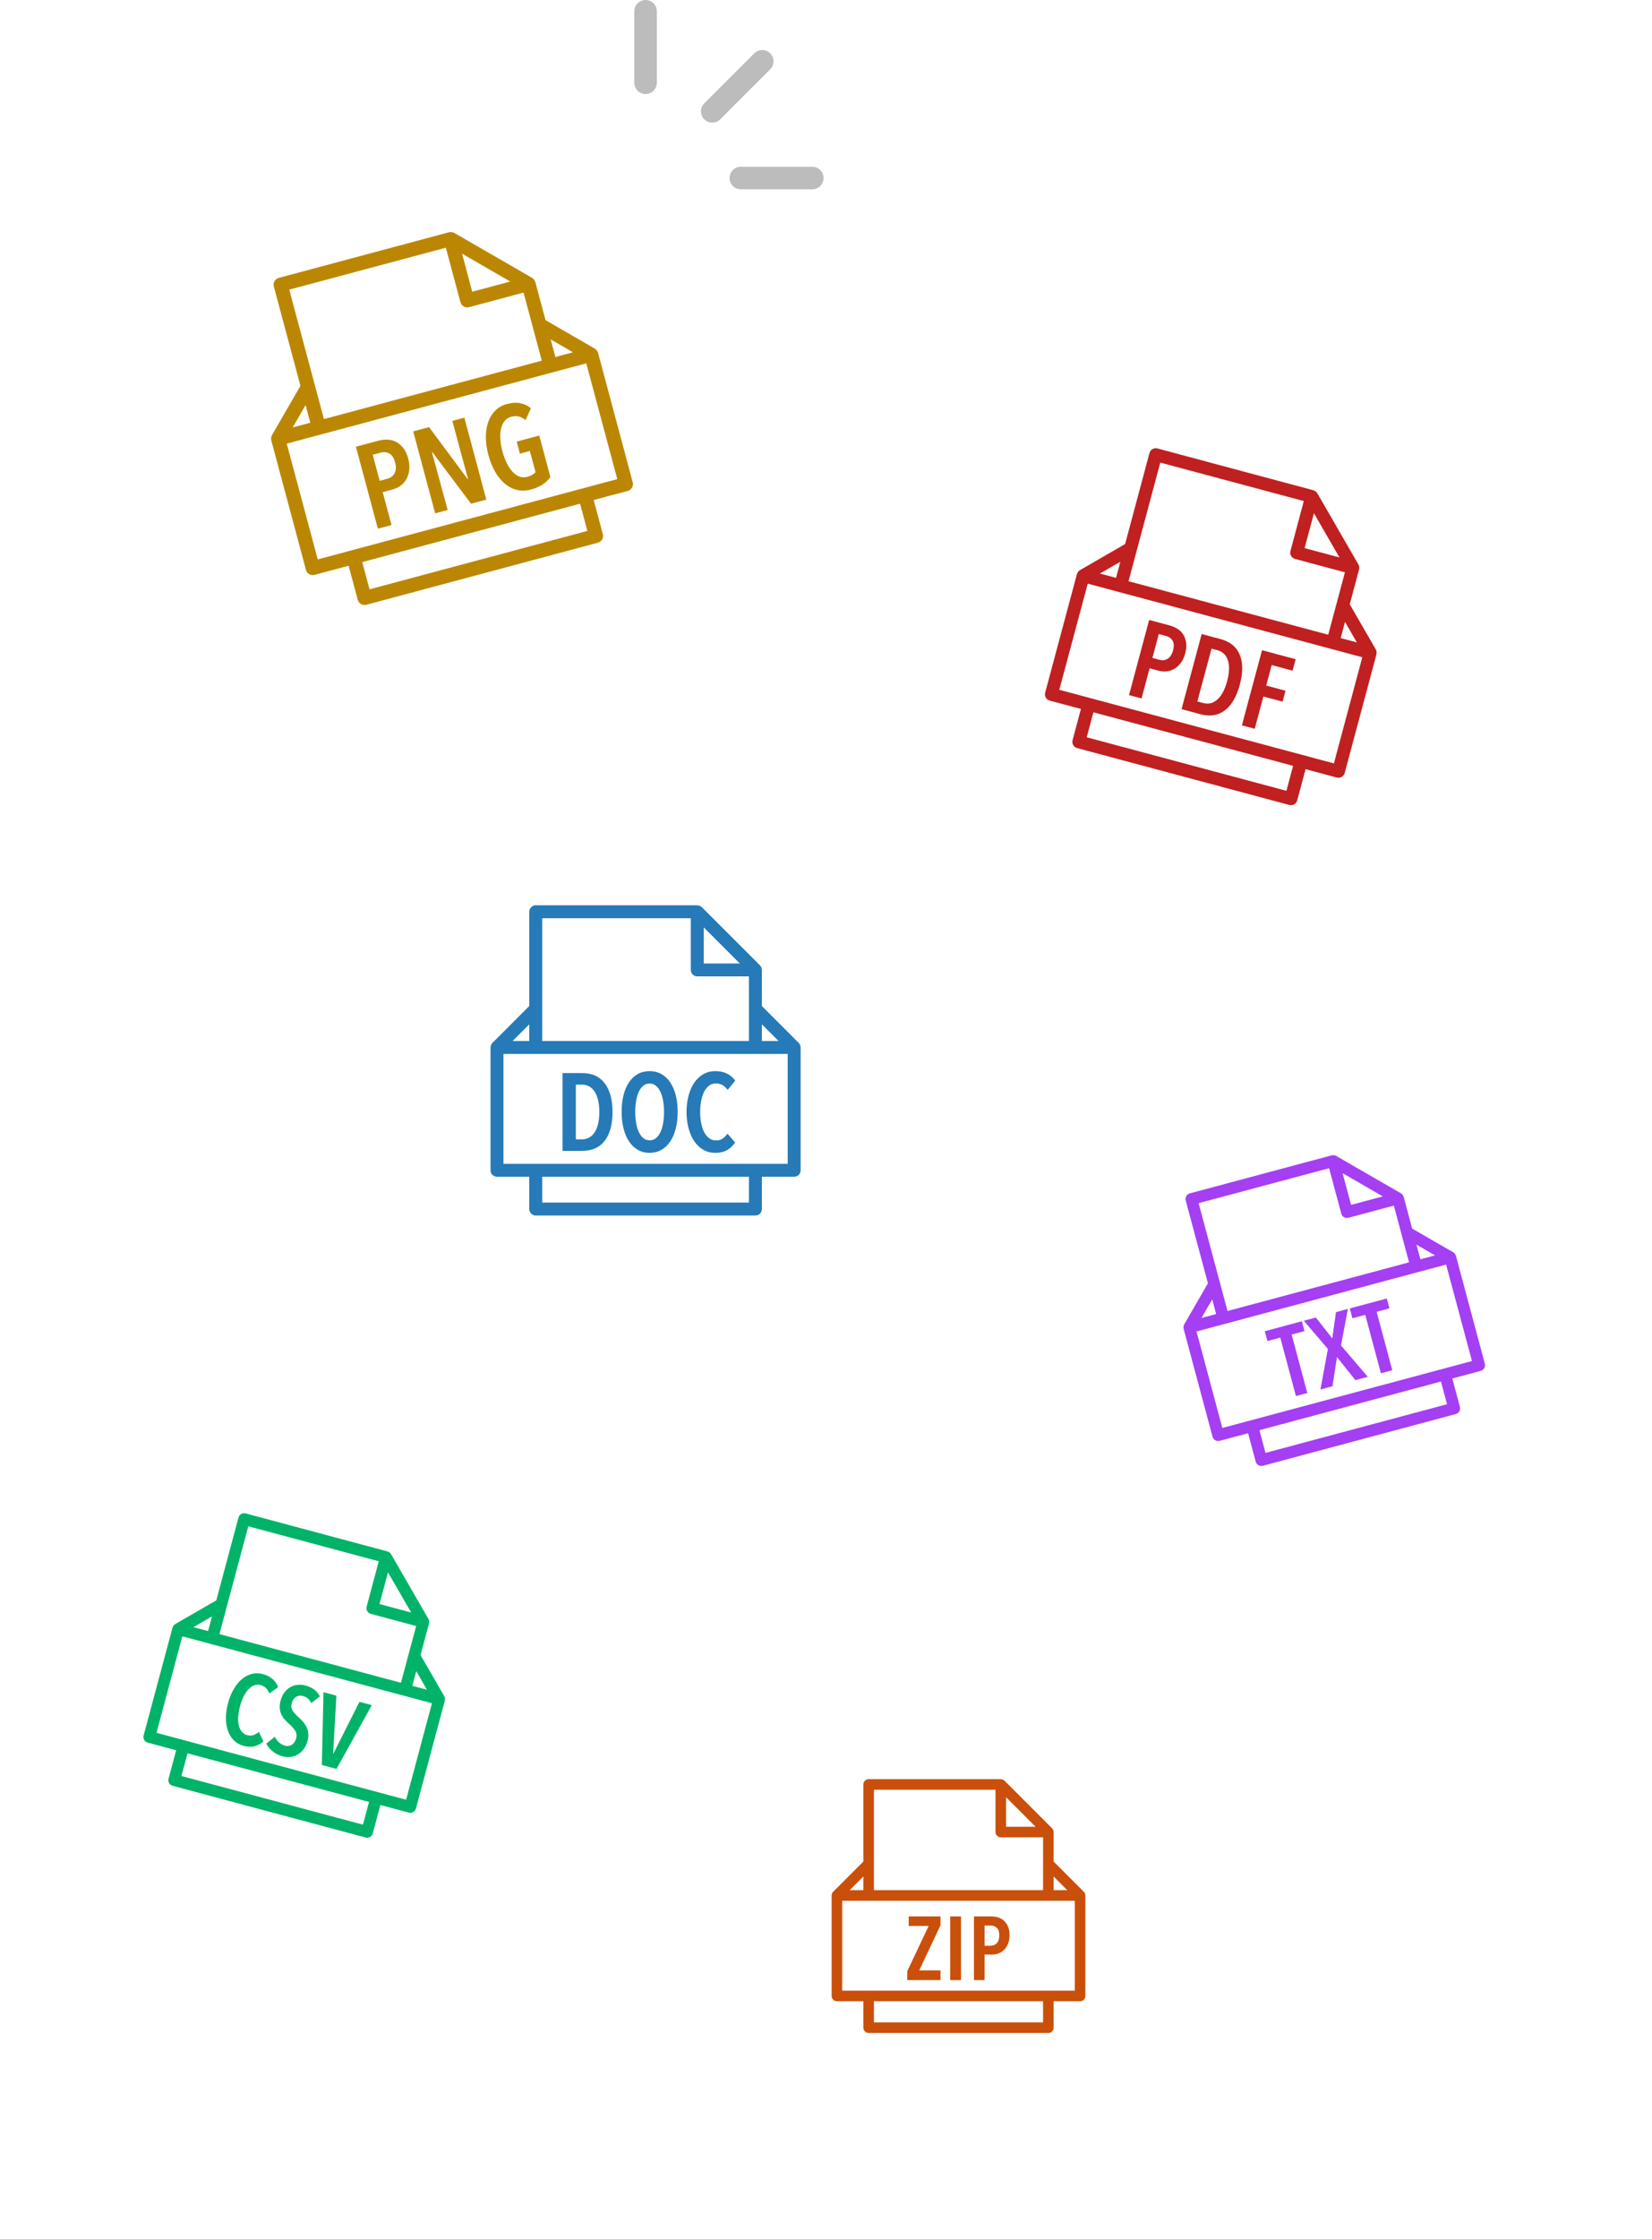 <svg width="586" height="794" viewBox="0 0 586 794" fill="none" xmlns="http://www.w3.org/2000/svg">
<g clip-path="url(#clip0_1401_2)">
<path d="M283.973 371.279C283.959 371.071 283.92 370.869 283.849 370.67C283.824 370.596 283.805 370.525 283.773 370.454C283.663 370.218 283.526 369.998 283.335 369.806C283.333 369.801 283.331 369.799 283.326 369.794L270.25 356.718V343.917C270.25 343.869 270.225 343.825 270.223 343.777C270.209 343.573 270.17 343.376 270.103 343.183C270.078 343.11 270.06 343.041 270.028 342.97C269.915 342.727 269.776 342.496 269.579 342.299L248.954 321.674C248.759 321.479 248.527 321.339 248.287 321.227C248.213 321.193 248.138 321.172 248.06 321.147C247.874 321.085 247.684 321.046 247.489 321.032C247.434 321.028 247.386 321 247.333 321H190.042C188.774 321 187.75 322.027 187.75 323.292V356.718L174.674 369.794C174.669 369.799 174.669 369.801 174.665 369.806C174.474 369.996 174.337 370.218 174.227 370.454C174.195 370.523 174.176 370.596 174.151 370.67C174.083 370.867 174.041 371.068 174.028 371.279C174.025 371.327 174 371.369 174 371.417V414.958C174 416.223 175.024 417.25 176.292 417.25H187.75V428.708C187.75 429.973 188.774 431 190.042 431H267.958C269.226 431 270.25 429.973 270.25 428.708V417.25H281.708C282.976 417.25 284 416.223 284 414.958V371.417C284 371.369 283.975 371.327 283.973 371.279ZM276.176 369.125H270.25V363.199L276.176 369.125ZM262.426 341.625H249.625V328.824L262.426 341.625ZM192.333 325.583H245.042V343.917C245.042 345.182 246.066 346.208 247.333 346.208H265.667V357.667V369.125H192.333V357.667V325.583ZM187.75 363.199V369.125H181.824L187.75 363.199ZM265.667 426.417H192.333V417.25H265.667V426.417ZM279.417 412.667H178.583V373.708H190.042H267.958H279.417V412.667Z" fill="#257AB7"/>
<path d="M206.482 380.501H199.548V408.083H206.443C210.002 408.083 212.697 406.883 214.528 404.479C216.36 402.077 217.274 398.695 217.274 394.331C217.274 389.968 216.36 386.572 214.528 384.142C212.695 381.716 210.014 380.501 206.482 380.501ZM212.15 398.557C211.852 399.767 211.428 400.773 210.882 401.577C210.337 402.382 209.688 402.987 208.935 403.388C208.181 403.791 207.362 403.993 206.48 403.993H204.26V384.592H206.48C207.362 384.592 208.181 384.793 208.935 385.194C209.688 385.598 210.337 386.203 210.882 387.007C211.428 387.811 211.85 388.824 212.15 390.046C212.448 391.267 212.597 392.695 212.597 394.331C212.599 395.942 212.45 397.349 212.15 398.557Z" fill="#257AB7"/>
<path d="M249.765 387.124C250.232 386.214 250.816 385.495 251.518 384.961C252.219 384.429 253.037 384.163 253.972 384.163C255.661 384.163 257.036 384.929 258.102 386.462L260.79 383.189C260.036 382.098 259.062 381.262 257.868 380.675C256.674 380.091 255.283 379.8 253.699 379.8C252.166 379.8 250.771 380.157 249.513 380.87C248.252 381.585 247.182 382.584 246.297 383.87C245.415 385.158 244.732 386.689 244.253 388.467C243.772 390.248 243.531 392.189 243.531 394.292C243.531 396.396 243.772 398.33 244.253 400.097C244.734 401.864 245.408 403.388 246.279 404.674C247.15 405.961 248.213 406.968 249.474 407.694C250.734 408.42 252.143 408.785 253.702 408.785C255.416 408.785 256.837 408.448 257.966 407.772C259.096 407.096 260.024 406.214 260.751 405.123L258.063 401.967C257.62 402.643 257.07 403.214 256.408 403.681C255.746 404.149 254.96 404.383 254.052 404.383C253.092 404.383 252.253 404.117 251.538 403.583C250.823 403.051 250.234 402.331 249.767 401.422C249.299 400.512 248.949 399.442 248.715 398.206C248.481 396.974 248.364 395.67 248.364 394.292C248.364 392.89 248.481 391.572 248.715 390.337C248.946 389.104 249.297 388.034 249.765 387.124Z" fill="#257AB7"/>
<path d="M237.727 383.774C236.87 382.502 235.825 381.521 234.592 380.831C233.359 380.144 231.975 379.8 230.444 379.8C228.885 379.8 227.49 380.144 226.257 380.831C225.024 381.521 223.979 382.502 223.122 383.774C222.265 385.045 221.616 386.565 221.174 388.332C220.732 390.099 220.512 392.072 220.512 394.253C220.512 396.435 220.739 398.415 221.195 400.193C221.648 401.974 222.306 403.5 223.161 404.772C224.018 406.044 225.056 407.032 226.278 407.733C227.499 408.434 228.888 408.785 230.446 408.785C231.979 408.785 233.361 408.434 234.594 407.733C235.827 407.032 236.872 406.044 237.729 404.772C238.586 403.5 239.242 401.974 239.695 400.193C240.149 398.415 240.378 396.435 240.378 394.253C240.378 392.072 240.151 390.099 239.695 388.332C239.239 386.565 238.584 385.045 237.727 383.774ZM235.233 398.206C235.025 399.442 234.709 400.512 234.28 401.422C233.852 402.331 233.32 403.044 232.683 403.564C232.046 404.085 231.299 404.344 230.442 404.344C229.584 404.344 228.837 404.085 228.2 403.564C227.563 403.044 227.032 402.331 226.603 401.422C226.174 400.512 225.856 399.442 225.647 398.206C225.439 396.974 225.336 395.656 225.336 394.253C225.336 392.851 225.439 391.533 225.647 390.298C225.856 389.065 226.172 388.002 226.603 387.103C227.032 386.207 227.563 385.501 228.2 384.981C228.837 384.461 229.584 384.202 230.442 384.202C231.273 384.202 232.007 384.461 232.642 384.981C233.279 385.501 233.81 386.207 234.239 387.103C234.667 388.002 234.993 389.065 235.213 390.298C235.433 391.533 235.545 392.851 235.545 394.253C235.545 395.656 235.442 396.974 235.233 398.206Z" fill="#257AB7"/>
</g>
<g clip-path="url(#clip1_1401_2)">
<path d="M212.075 124.984C212.001 124.769 211.904 124.569 211.776 124.381C211.729 124.311 211.689 124.241 211.635 124.176C211.452 123.955 211.241 123.758 210.985 123.612C210.982 123.61 210.982 123.61 210.982 123.61L193.507 113.519L189.893 100.03C189.878 99.977 189.84 99.938 189.821 99.886C189.749 99.678 189.653 99.484 189.531 99.299C189.484 99.229 189.444 99.159 189.388 99.094C189.201 98.87 188.989 98.665 188.725 98.513L161.169 82.603C160.905 82.451 160.621 82.367 160.332 82.32C160.25 82.306 160.173 82.306 160.091 82.302C159.867 82.284 159.646 82.3 159.423 82.346C159.375 82.352 159.325 82.339 159.274 82.353L98.904 98.529C97.571 98.886 96.779 100.258 97.136 101.591L106.574 136.813L96.485 154.287C96.485 154.287 96.483 154.29 96.482 154.293C96.333 154.55 96.252 154.826 96.202 155.106C96.189 155.19 96.189 155.27 96.183 155.354C96.167 155.581 96.18 155.803 96.226 156.026C96.236 156.08 96.221 156.131 96.235 156.184L108.529 202.066C108.886 203.398 110.258 204.19 111.591 203.833L123.665 200.598L126.9 212.672C127.257 214.005 128.629 214.797 129.962 214.44L212.066 192.44C213.399 192.083 214.191 190.711 213.833 189.378L210.598 177.304L222.672 174.069C224.005 173.712 224.797 172.34 224.44 171.007L212.146 125.126C212.132 125.073 212.094 125.036 212.075 124.984ZM203.255 124.92L197.01 126.593L195.337 120.349L203.255 124.92ZM181.001 99.825L167.512 103.439L163.898 89.95L181.001 99.825ZM102.613 102.711L158.153 87.829L163.33 107.148C163.687 108.481 165.059 109.273 166.392 108.916L185.71 103.739L188.945 115.813L192.181 127.887L114.907 148.593L111.671 136.519L102.613 102.711ZM108.404 143.642L110.077 149.887L103.832 151.56L108.404 143.642ZM208.357 188.258L131.083 208.963L128.495 199.304L205.769 178.598L208.357 188.258ZM218.963 169.886L112.712 198.357L101.712 157.305L113.786 154.07L195.889 132.07L207.964 128.835L218.963 169.886Z" fill="#BB8702"/>
<path d="M184.418 160.854L187.949 159.908L189.962 167.421C189.699 167.755 189.323 168.068 188.829 168.361C188.336 168.656 187.762 168.89 187.105 169.066C186.065 169.345 185.096 169.312 184.198 168.965C183.297 168.619 182.474 168.027 181.718 167.187C180.965 166.348 180.292 165.312 179.696 164.076C179.102 162.843 178.607 161.488 178.211 160.01C177.83 158.587 177.59 157.2 177.491 155.847C177.393 154.494 177.46 153.267 177.692 152.162C177.924 151.059 178.34 150.119 178.94 149.343C179.539 148.566 180.344 148.042 181.358 147.771C183.22 147.272 184.91 147.67 186.429 148.964L188.338 144.756C187.243 143.846 185.984 143.254 184.56 142.973C183.137 142.695 181.563 142.788 179.839 143.25C178.196 143.69 176.82 144.463 175.707 145.566C174.595 146.671 173.755 148.025 173.188 149.629C172.622 151.235 172.34 153.032 172.346 155.025C172.352 157.019 172.652 159.123 173.246 161.34C173.855 163.612 174.662 165.609 175.668 167.335C176.674 169.061 177.827 170.468 179.13 171.555C180.434 172.642 181.867 173.366 183.431 173.724C184.995 174.084 186.637 174.032 188.361 173.57C190.059 173.115 191.456 172.505 192.558 171.741C193.658 170.978 194.552 170.122 195.236 169.176L191.287 154.438L183.282 156.583C183.274 156.585 184.418 160.854 184.418 160.854Z" fill="#BB8702"/>
<path d="M140.31 156.591C139.351 156.131 138.343 155.894 137.282 155.885C136.223 155.877 135.228 155.996 134.298 156.245L126.252 158.401L134.04 187.466L138.884 186.168L135.76 174.509L139.208 173.585C140.22 173.314 141.158 172.871 142.021 172.259C142.885 171.647 143.585 170.872 144.126 169.935C144.667 168.998 145.014 167.917 145.17 166.684C145.325 165.455 145.206 164.102 144.81 162.624C144.37 160.982 143.749 159.681 142.949 158.723C142.149 157.765 141.27 157.053 140.31 156.591ZM139.984 167.766C139.462 168.773 138.625 169.429 137.476 169.737L134.684 170.485L132.209 161.248L135.001 160.501C136.15 160.193 137.19 160.294 138.12 160.809C139.049 161.323 139.723 162.359 140.141 163.919C140.559 165.479 140.507 166.761 139.984 167.766Z" fill="#BB8702"/>
<path d="M166.024 169.875L165.901 169.908L152.198 151.448L146.574 152.955L154.362 182.02L158.796 180.832L153.214 160.328L153.337 160.295L167.088 178.61L172.507 177.158L164.719 148.093L160.45 149.237L166.024 169.875Z" fill="#BB8702"/>
</g>
<path d="M229 4V29.339" stroke="#BCBCBC" stroke-width="8" stroke-miterlimit="10" stroke-linecap="round" stroke-linejoin="round"/>
<path d="M288.124 63.125H262.785" stroke="#BCBCBC" stroke-width="8" stroke-miterlimit="10" stroke-linecap="round" stroke-linejoin="round"/>
<path d="M270.387 21.738L252.649 39.475" stroke="#BCBCBC" stroke-width="8" stroke-miterlimit="10" stroke-linecap="round" stroke-linejoin="round"/>
<g clip-path="url(#clip2_1401_2)">
<path d="M488.27 231.883C488.31 231.678 488.324 231.475 488.309 231.267C488.304 231.19 488.304 231.116 488.292 231.039C488.247 230.781 488.17 230.528 488.033 230.294C488.032 230.291 488.032 230.291 488.032 230.291L478.784 214.271L482.098 201.906C482.111 201.857 482.098 201.809 482.106 201.759C482.145 201.561 482.158 201.362 482.146 201.16C482.14 201.082 482.141 201.009 482.126 200.931C482.081 200.668 482.006 200.408 481.866 200.167L467.282 174.906C467.143 174.665 466.956 174.468 466.748 174.296C466.69 174.249 466.628 174.212 466.568 174.172C466.395 174.054 466.211 173.964 466.015 173.898C465.971 173.884 465.937 173.851 465.893 173.839L410.554 159.011C409.332 158.683 408.074 159.409 407.747 160.631L399.096 192.919L383.078 202.166C383.078 202.166 383.075 202.168 383.072 202.17C382.836 202.306 382.645 202.487 382.478 202.687C382.429 202.747 382.393 202.811 382.349 202.875C382.232 203.048 382.14 203.23 382.075 203.428C382.058 203.476 382.023 203.509 382.01 203.558L370.74 245.616C370.413 246.838 371.139 248.095 372.361 248.422L383.429 251.388L380.463 262.456C380.136 263.678 380.862 264.935 382.084 265.263L457.345 285.429C458.567 285.756 459.825 285.03 460.152 283.808L463.118 272.741L474.186 275.706C475.407 276.034 476.665 275.308 476.992 274.086L488.262 232.028C488.275 231.979 488.261 231.933 488.27 231.883ZM481.298 227.789L475.573 226.255L477.107 220.531L481.298 227.789ZM475.134 197.668L462.769 194.354L466.082 181.989L475.134 197.668ZM411.581 164.031L462.493 177.673L457.748 195.382C457.421 196.604 458.147 197.861 459.369 198.188L477.077 202.933L474.112 214.001L471.146 225.069L400.312 206.089L403.277 195.021L411.581 164.031ZM397.418 199.179L395.884 204.903L390.16 203.369L397.418 199.179ZM456.318 280.409L385.483 261.429L387.856 252.574L458.69 271.554L456.318 280.409ZM473.158 270.686L375.761 244.588L385.844 206.957L396.912 209.923L472.173 230.089L483.241 233.055L473.158 270.686Z" fill="#C02020"/>
<path d="M419.617 224.833C419.066 224.028 418.374 223.378 417.536 222.885C416.7 222.393 415.855 222.031 415.003 221.803L407.627 219.827L400.488 246.469L404.929 247.659L407.792 236.972L410.953 237.819C411.881 238.067 412.828 238.146 413.794 238.056C414.76 237.966 415.671 237.672 416.53 237.176C417.389 236.68 418.16 235.98 418.849 235.073C419.535 234.168 420.061 233.04 420.424 231.685C420.827 230.18 420.931 228.862 420.735 227.735C420.538 226.608 420.167 225.64 419.617 224.833ZM414.235 233.557C413.36 234.115 412.395 234.253 411.341 233.97L408.782 233.285L411.051 224.818L413.61 225.503C414.664 225.786 415.442 226.343 415.944 227.178C416.447 228.012 416.507 229.143 416.124 230.573C415.74 232.003 415.111 232.997 414.235 233.557Z" fill="#C02020"/>
<path d="M440.527 257.197L445.08 258.417L448.146 246.978L454.957 248.803L455.996 244.927L449.149 243.092L451.095 235.829L458.506 237.815L459.595 233.751L447.666 230.555L440.527 257.197Z" fill="#C02020"/>
<path d="M432.953 226.612L426.255 224.817L419.116 251.46L425.777 253.245C429.214 254.166 432.128 253.703 434.519 251.858C436.909 250.009 438.668 246.979 439.797 242.764C440.927 238.55 440.923 235.032 439.783 232.212C438.642 229.394 436.367 227.527 432.953 226.612ZM433.756 245.52C433.155 246.612 432.485 247.474 431.753 248.11C431.018 248.746 430.235 249.163 429.403 249.355C428.57 249.549 427.727 249.533 426.875 249.304L424.73 248.729L429.752 229.989L431.897 230.564C432.749 230.792 433.487 231.199 434.111 231.784C434.735 232.366 435.205 233.118 435.524 234.037C435.842 234.955 435.988 236.042 435.959 237.299C435.931 238.556 435.707 239.974 435.284 241.555C434.867 243.111 434.357 244.431 433.756 245.52Z" fill="#C02020"/>
</g>
<path d="M516.399 445.192C516.337 445.013 516.256 444.845 516.147 444.686C516.107 444.628 516.074 444.57 516.029 444.515C515.877 444.333 515.705 444.173 515.492 444.048C515.489 444.045 515.487 444.043 515.482 444.04L500.923 435.635L497.911 424.394C497.899 424.352 497.867 424.319 497.854 424.277C497.793 424.102 497.713 423.938 497.609 423.784C497.57 423.726 497.538 423.67 497.493 423.615C497.337 423.428 497.16 423.258 496.94 423.131L473.976 409.873C473.759 409.748 473.523 409.679 473.286 409.637C473.211 409.625 473.14 409.625 473.065 409.621C472.888 409.61 472.714 409.62 472.539 409.654C472.49 409.663 472.441 409.65 472.395 409.662L422.086 423.143C420.974 423.441 420.316 424.583 420.613 425.694L428.478 455.046L420.072 469.605C420.069 469.61 420.07 469.612 420.067 469.618C419.945 469.829 419.876 470.057 419.835 470.29C419.823 470.358 419.824 470.427 419.82 470.497C419.806 470.686 419.817 470.873 419.854 471.061C419.864 471.104 419.851 471.146 419.863 471.189L430.107 509.423C430.405 510.534 431.546 511.194 432.659 510.896L442.721 508.2L445.417 518.262C445.714 519.373 446.855 520.033 447.968 519.735L516.388 501.402C517.501 501.104 518.159 499.961 517.861 498.851L515.165 488.789L525.227 486.093C526.34 485.795 526.998 484.652 526.7 483.541L516.455 445.307C516.444 445.264 516.412 445.234 516.399 445.192ZM509.046 445.135L503.842 446.53L502.447 441.326L509.046 445.135ZM490.501 424.222L479.26 427.234L476.248 415.993L490.501 424.222ZM425.177 426.628L471.461 414.226L475.775 430.325C476.072 431.436 477.213 432.096 478.326 431.798L494.425 427.485L497.121 437.546L499.817 447.608L435.422 464.863L432.726 454.801L425.177 426.628ZM430.003 460.737L431.397 465.941L426.193 467.335L430.003 460.737ZM513.297 497.917L448.902 515.171L446.745 507.122L511.14 489.867L513.297 497.917ZM522.136 482.607L433.593 506.332L424.426 472.123L434.488 469.426L502.908 451.093L512.97 448.397L522.136 482.607Z" fill="#A43FF3"/>
<path d="M479.734 467.436L484.284 466.217L489.839 486.948L493.875 485.867L488.32 465.135L492.868 463.917L491.933 460.427L478.799 463.947L479.734 467.436Z" fill="#A43FF3"/>
<path d="M449.592 475.512L454.142 474.293L459.697 495.024L463.732 493.943L458.177 473.212L462.727 471.993L461.792 468.504L448.657 472.023L449.592 475.512Z" fill="#A43FF3"/>
<path d="M478.116 464.13L473.908 465.258L472.585 474.559L466.756 467.174L462.48 468.32L471.026 478.313L468.388 492.696L472.665 491.55L474.253 481.188L480.772 489.378L485.187 488.195L475.677 477.067L478.116 464.13Z" fill="#A43FF3"/>
<path d="M157.796 602.881C157.833 602.694 157.846 602.51 157.832 602.321C157.827 602.25 157.827 602.184 157.816 602.114C157.775 601.879 157.705 601.649 157.581 601.436C157.58 601.434 157.58 601.434 157.58 601.434L149.173 586.87L152.185 575.629C152.197 575.585 152.185 575.541 152.193 575.495C152.228 575.315 152.24 575.135 152.229 574.951C152.224 574.88 152.225 574.814 152.211 574.743C152.17 574.503 152.101 574.267 151.975 574.048L138.716 551.084C138.59 550.864 138.42 550.685 138.23 550.531C138.178 550.486 138.122 550.454 138.065 550.417C137.91 550.311 137.744 550.23 137.563 550.171C137.527 550.155 137.496 550.125 137.454 550.113L87.145 536.633C86.034 536.336 84.891 536.996 84.594 538.106L76.729 567.459L62.167 575.866C62.167 575.866 62.164 575.867 62.162 575.869C61.947 575.992 61.774 576.157 61.622 576.339C61.577 576.394 61.544 576.452 61.505 576.51C61.398 576.667 61.315 576.832 61.256 577.013C61.24 577.056 61.208 577.086 61.196 577.13L50.951 615.365C50.654 616.476 51.313 617.619 52.424 617.917L62.486 620.613L59.79 630.674C59.492 631.785 60.152 632.928 61.263 633.226L129.683 651.559C130.794 651.857 131.937 651.197 132.234 650.086L134.93 640.024L144.992 642.72C146.103 643.018 147.246 642.358 147.544 641.247L157.789 603.012C157.8 602.968 157.788 602.926 157.796 602.881ZM151.458 599.159L146.254 597.765L147.648 592.561L151.458 599.159ZM145.854 571.776L134.613 568.764L137.625 557.523L145.854 571.776ZM88.079 541.197L134.363 553.599L130.049 569.698C129.752 570.809 130.412 571.952 131.522 572.249L147.621 576.563L144.925 586.625L142.229 596.686L77.834 579.432L80.53 569.37L88.079 541.197ZM75.204 573.149L73.809 578.353L68.605 576.959L75.204 573.149ZM128.749 646.995L64.354 629.74L66.511 621.691L130.906 638.946L128.749 646.995ZM144.058 638.156L55.515 614.431L64.681 580.221L74.743 582.917L143.163 601.25L153.225 603.946L144.058 638.156Z" fill="#00B368"/>
<path d="M105.157 601.602C105.526 601.408 105.911 601.298 106.31 601.268C106.707 601.241 107.1 601.28 107.489 601.384C108.835 601.745 109.808 602.579 110.411 603.89L113.457 601.553C113.002 600.601 112.345 599.795 111.484 599.135C110.621 598.477 109.575 597.983 108.344 597.653C107.501 597.427 106.629 597.347 105.732 597.411C104.835 597.476 103.981 597.718 103.172 598.137C102.363 598.557 101.637 599.162 100.998 599.955C100.358 600.75 99.868 601.775 99.532 603.028C99.263 604.032 99.163 604.927 99.232 605.715C99.301 606.506 99.487 607.227 99.788 607.881C100.089 608.537 100.479 609.136 100.956 609.68C101.434 610.224 101.961 610.743 102.538 611.24C103.445 612.047 104.16 612.848 104.679 613.648C105.199 614.447 105.317 615.371 105.037 616.42C104.749 617.492 104.241 618.247 103.512 618.688C102.784 619.129 101.986 619.232 101.119 619C100.344 618.792 99.634 618.406 98.989 617.843C98.344 617.28 97.847 616.607 97.493 615.829L94.463 618.243C94.933 619.225 95.668 620.13 96.668 620.961C97.668 621.792 98.84 622.386 100.186 622.747C101.122 622.997 102.054 623.077 102.983 622.983C103.911 622.889 104.775 622.613 105.571 622.153C106.366 621.696 107.074 621.059 107.694 620.249C108.315 619.438 108.786 618.438 109.103 617.253C109.378 616.227 109.458 615.294 109.339 614.456C109.221 613.618 108.985 612.858 108.63 612.176C108.276 611.495 107.841 610.878 107.33 610.324C106.818 609.771 106.306 609.267 105.792 608.812C104.922 608.042 104.255 607.294 103.789 606.57C103.323 605.847 103.227 604.972 103.502 603.946C103.661 603.352 103.883 602.861 104.172 602.475C104.459 602.088 104.788 601.797 105.157 601.602Z" fill="#00B368"/>
<path d="M88.04 599.106C88.665 598.417 89.347 597.922 90.089 597.618C90.83 597.317 91.611 597.276 92.432 597.496C93.915 597.893 94.942 598.889 95.517 600.486L98.647 598.245C98.242 597.109 97.584 596.146 96.673 595.35C95.762 594.555 94.609 593.973 93.219 593.6C91.873 593.239 90.563 593.225 89.288 593.554C88.013 593.885 86.839 594.511 85.759 595.432C84.681 596.355 83.722 597.539 82.883 598.988C82.041 600.438 81.375 602.086 80.88 603.934C80.385 605.781 80.141 607.536 80.146 609.2C80.151 610.864 80.386 612.362 80.848 613.695C81.31 615.031 82.007 616.165 82.943 617.099C83.879 618.034 85.031 618.685 86.399 619.052C87.904 619.455 89.231 619.494 90.382 619.166C91.533 618.838 92.556 618.282 93.451 617.495L91.833 614.092C91.285 614.581 90.666 614.952 89.976 615.207C89.287 615.463 88.54 615.482 87.743 615.269C86.9 615.043 86.225 614.612 85.723 613.975C85.221 613.34 84.873 612.57 84.674 611.66C84.476 610.751 84.422 609.729 84.507 608.589C84.592 607.452 84.796 606.279 85.12 605.07C85.45 603.838 85.863 602.709 86.359 601.679C86.856 600.652 87.416 599.795 88.04 599.106Z" fill="#00B368"/>
<path d="M118.261 621.797L118.158 621.769L119.328 601.257L114.744 600.028L114.173 625.835L119.372 627.228L131.883 604.621L127.504 603.447L118.261 621.797Z" fill="#00B368"/>
<g filter="url(#filter0_d_1401_2)">
<path d="M160 245C217.99 245 265 197.99 265 140C265 82.01 217.99 35 160 35C102.01 35 55 82.01 55 140C55 197.99 102.01 245 160 245Z" stroke="white" stroke-opacity="0.44" stroke-width="10" stroke-miterlimit="10" stroke-linecap="round" stroke-linejoin="round" shape-rendering="crispEdges"/>
</g>
<path d="M179 62C193.8 62 207.12 69.692 216 82" stroke="white" stroke-opacity="0.44" stroke-width="10" stroke-miterlimit="10" stroke-linecap="round" stroke-linejoin="round"/>
<g filter="url(#filter1_d_1401_2)">
<path d="M229 476C284.228 476 329 431.228 329 376C329 320.772 284.228 276 229 276C173.772 276 129 320.772 129 376C129 431.228 173.772 476 229 476Z" stroke="white" stroke-opacity="0.44" stroke-width="10" stroke-miterlimit="10" stroke-linecap="round" stroke-linejoin="round" shape-rendering="crispEdges"/>
</g>
<path d="M172.424 321.44C179.625 308.51 192.827 300.616 207.9 298.847" stroke="white" stroke-opacity="0.44" stroke-width="8" stroke-miterlimit="10" stroke-linecap="round" stroke-linejoin="round"/>
<g filter="url(#filter2_d_1401_2)">
<path d="M434 311C489.228 311 534 266.228 534 211C534 155.772 489.228 111 434 111C378.772 111 334 155.772 334 211C334 266.228 378.772 311 434 311Z" stroke="white" stroke-opacity="0.44" stroke-width="10" stroke-miterlimit="10" stroke-linecap="round" stroke-linejoin="round" shape-rendering="crispEdges"/>
</g>
<path d="M452.824 136C467.563 137.35 480.126 146.225 487.846 159.291" stroke="white" stroke-opacity="0.44" stroke-width="8" stroke-miterlimit="10" stroke-linecap="round" stroke-linejoin="round"/>
<g filter="url(#filter3_d_1401_2)">
<path d="M474 557C526.467 557 569 514.467 569 462C569 409.533 526.467 367 474 367C421.533 367 379 409.533 379 462C379 514.467 421.533 557 474 557Z" stroke="white" stroke-opacity="0.44" stroke-width="10" stroke-miterlimit="10" stroke-linecap="round" stroke-linejoin="round" shape-rendering="crispEdges"/>
</g>
<path d="M547.505 457C550.779 471.433 546.224 486.125 536.186 497.508" stroke="white" stroke-opacity="0.44" stroke-width="8" stroke-miterlimit="10" stroke-linecap="round" stroke-linejoin="round"/>
<g filter="url(#filter4_d_1401_2)">
<path d="M108 692C160.467 692 203 649.467 203 597C203 544.533 160.467 502 108 502C55.533 502 13 544.533 13 597C13 649.467 55.533 692 108 692Z" stroke="white" stroke-opacity="0.44" stroke-width="10" stroke-miterlimit="10" stroke-linecap="round" stroke-linejoin="round" shape-rendering="crispEdges"/>
</g>
<path d="M172.92 632.971C168.867 647.205 157.821 657.909 143.552 663.079" stroke="white" stroke-opacity="0.44" stroke-width="8" stroke-miterlimit="10" stroke-linecap="round" stroke-linejoin="round"/>
<path d="M384.976 671.993C384.964 671.822 384.932 671.659 384.876 671.498C384.856 671.438 384.841 671.38 384.814 671.321C384.724 671.126 384.61 670.943 384.452 670.787C384.451 670.785 384.451 670.785 384.451 670.785L373.75 660.083V649.609C373.75 649.568 373.729 649.532 373.726 649.491C373.714 649.326 373.683 649.166 373.63 649.009C373.609 648.949 373.594 648.891 373.566 648.833C373.474 648.634 373.36 648.445 373.199 648.283L356.324 631.408C356.163 631.247 355.973 631.131 355.772 631.041C355.716 631.015 355.66 631 355.602 630.981C355.442 630.925 355.279 630.893 355.109 630.883C355.073 630.878 355.039 630.859 355 630.859H308.125C307.09 630.859 306.25 631.699 306.25 632.734V660.083L295.549 670.783C295.549 670.783 295.548 670.785 295.546 670.787C295.388 670.945 295.276 671.128 295.186 671.321C295.159 671.38 295.144 671.438 295.124 671.498C295.068 671.659 295.034 671.822 295.024 671.993C295.021 672.034 295 672.068 295 672.109V707.734C295 708.769 295.84 709.609 296.875 709.609H306.25V718.984C306.25 720.019 307.09 720.859 308.125 720.859H371.875C372.91 720.859 373.75 720.019 373.75 718.984V709.609H383.125C384.16 709.609 385 708.769 385 707.734V672.109C385 672.068 384.979 672.034 384.976 671.993ZM378.599 670.234H373.75V665.385L378.599 670.234ZM367.349 647.734H356.875V637.26L367.349 647.734ZM310 634.609H353.125V649.609C353.125 650.644 353.965 651.484 355 651.484H370V660.859V670.234H310V660.859V634.609ZM306.25 665.385V670.234H301.401L306.25 665.385ZM370 717.109H310V709.609H370V717.109ZM381.25 705.859H298.75V673.984H308.125H371.875H381.25V705.859Z" fill="#C94F0B"/>
<path d="M322.34 682.921H329.416L321.83 698.954V702.109H333.624V698.667H326.069L333.624 682.634V679.542H322.34V682.921Z" fill="#C94F0B"/>
<path d="M340.892 679.542H337.067V702.109H340.892V679.542Z" fill="#C94F0B"/>
<path d="M356.017 680.959C355.411 680.44 354.727 680.073 353.96 679.861C353.195 679.649 352.451 679.542 351.729 679.542H345.481V702.109H349.243V693.057H351.92C352.706 693.057 353.471 692.918 354.215 692.643C354.96 692.367 355.618 691.941 356.191 691.368C356.765 690.794 357.228 690.078 357.577 689.215C357.928 688.354 358.102 687.351 358.102 686.204C358.102 684.929 357.905 683.866 357.513 683.016C357.123 682.167 356.625 681.481 356.017 680.959ZM353.611 688.994C353.038 689.62 352.305 689.933 351.412 689.933H349.245V682.761H351.412C352.305 682.761 353.038 683.037 353.611 683.59C354.185 684.143 354.472 685.024 354.472 686.236C354.472 687.447 354.185 688.366 353.611 688.994Z" fill="#C94F0B"/>
<g filter="url(#filter5_d_1401_2)">
<path d="M337 775C386.706 775 427 734.706 427 685C427 635.294 386.706 595 337 595C287.294 595 247 635.294 247 685C247 734.706 287.294 775 337 775Z" stroke="white" stroke-opacity="0.44" stroke-width="10" stroke-miterlimit="10" stroke-linecap="round" stroke-linejoin="round" shape-rendering="crispEdges"/>
</g>
<path d="M334.26 753.835C319.582 755.733 305.385 749.813 295 738.746" stroke="white" stroke-opacity="0.44" stroke-width="6" stroke-miterlimit="10" stroke-linecap="round" stroke-linejoin="round"/>
<defs>
<filter id="filter0_d_1401_2" x="42" y="24" width="240" height="240" filterUnits="userSpaceOnUse" color-interpolation-filters="sRGB">
<feFlood flood-opacity="0" result="BackgroundImageFix"/>
<feColorMatrix in="SourceAlpha" type="matrix" values="0 0 0 0 0 0 0 0 0 0 0 0 0 0 0 0 0 0 127 0" result="hardAlpha"/>
<feOffset dx="2" dy="4"/>
<feGaussianBlur stdDeviation="5"/>
<feComposite in2="hardAlpha" operator="out"/>
<feColorMatrix type="matrix" values="0 0 0 0 1 0 0 0 0 1 0 0 0 0 1 0 0 0 0.15 0"/>
<feBlend mode="normal" in2="BackgroundImageFix" result="effect1_dropShadow_1401_2"/>
<feBlend mode="normal" in="SourceGraphic" in2="effect1_dropShadow_1401_2" result="shape"/>
</filter>
<filter id="filter1_d_1401_2" x="116" y="265" width="230" height="230" filterUnits="userSpaceOnUse" color-interpolation-filters="sRGB">
<feFlood flood-opacity="0" result="BackgroundImageFix"/>
<feColorMatrix in="SourceAlpha" type="matrix" values="0 0 0 0 0 0 0 0 0 0 0 0 0 0 0 0 0 0 127 0" result="hardAlpha"/>
<feOffset dx="2" dy="4"/>
<feGaussianBlur stdDeviation="5"/>
<feComposite in2="hardAlpha" operator="out"/>
<feColorMatrix type="matrix" values="0 0 0 0 1 0 0 0 0 1 0 0 0 0 1 0 0 0 0.15 0"/>
<feBlend mode="normal" in2="BackgroundImageFix" result="effect1_dropShadow_1401_2"/>
<feBlend mode="normal" in="SourceGraphic" in2="effect1_dropShadow_1401_2" result="shape"/>
</filter>
<filter id="filter2_d_1401_2" x="321" y="100" width="230" height="230" filterUnits="userSpaceOnUse" color-interpolation-filters="sRGB">
<feFlood flood-opacity="0" result="BackgroundImageFix"/>
<feColorMatrix in="SourceAlpha" type="matrix" values="0 0 0 0 0 0 0 0 0 0 0 0 0 0 0 0 0 0 127 0" result="hardAlpha"/>
<feOffset dx="2" dy="4"/>
<feGaussianBlur stdDeviation="5"/>
<feComposite in2="hardAlpha" operator="out"/>
<feColorMatrix type="matrix" values="0 0 0 0 1 0 0 0 0 1 0 0 0 0 1 0 0 0 0.15 0"/>
<feBlend mode="normal" in2="BackgroundImageFix" result="effect1_dropShadow_1401_2"/>
<feBlend mode="normal" in="SourceGraphic" in2="effect1_dropShadow_1401_2" result="shape"/>
</filter>
<filter id="filter3_d_1401_2" x="366" y="356" width="220" height="220" filterUnits="userSpaceOnUse" color-interpolation-filters="sRGB">
<feFlood flood-opacity="0" result="BackgroundImageFix"/>
<feColorMatrix in="SourceAlpha" type="matrix" values="0 0 0 0 0 0 0 0 0 0 0 0 0 0 0 0 0 0 127 0" result="hardAlpha"/>
<feOffset dx="2" dy="4"/>
<feGaussianBlur stdDeviation="5"/>
<feComposite in2="hardAlpha" operator="out"/>
<feColorMatrix type="matrix" values="0 0 0 0 1 0 0 0 0 1 0 0 0 0 1 0 0 0 0.15 0"/>
<feBlend mode="normal" in2="BackgroundImageFix" result="effect1_dropShadow_1401_2"/>
<feBlend mode="normal" in="SourceGraphic" in2="effect1_dropShadow_1401_2" result="shape"/>
</filter>
<filter id="filter4_d_1401_2" x="0" y="491" width="220" height="220" filterUnits="userSpaceOnUse" color-interpolation-filters="sRGB">
<feFlood flood-opacity="0" result="BackgroundImageFix"/>
<feColorMatrix in="SourceAlpha" type="matrix" values="0 0 0 0 0 0 0 0 0 0 0 0 0 0 0 0 0 0 127 0" result="hardAlpha"/>
<feOffset dx="2" dy="4"/>
<feGaussianBlur stdDeviation="5"/>
<feComposite in2="hardAlpha" operator="out"/>
<feColorMatrix type="matrix" values="0 0 0 0 1 0 0 0 0 1 0 0 0 0 1 0 0 0 0.15 0"/>
<feBlend mode="normal" in2="BackgroundImageFix" result="effect1_dropShadow_1401_2"/>
<feBlend mode="normal" in="SourceGraphic" in2="effect1_dropShadow_1401_2" result="shape"/>
</filter>
<filter id="filter5_d_1401_2" x="234" y="584" width="210" height="210" filterUnits="userSpaceOnUse" color-interpolation-filters="sRGB">
<feFlood flood-opacity="0" result="BackgroundImageFix"/>
<feColorMatrix in="SourceAlpha" type="matrix" values="0 0 0 0 0 0 0 0 0 0 0 0 0 0 0 0 0 0 127 0" result="hardAlpha"/>
<feOffset dx="2" dy="4"/>
<feGaussianBlur stdDeviation="5"/>
<feComposite in2="hardAlpha" operator="out"/>
<feColorMatrix type="matrix" values="0 0 0 0 1 0 0 0 0 1 0 0 0 0 1 0 0 0 0.15 0"/>
<feBlend mode="normal" in2="BackgroundImageFix" result="effect1_dropShadow_1401_2"/>
<feBlend mode="normal" in="SourceGraphic" in2="effect1_dropShadow_1401_2" result="shape"/>
</filter>
<clipPath id="clip0_1401_2">
<rect width="110" height="110" fill="white" transform="translate(174 321)"/>
</clipPath>
<clipPath id="clip1_1401_2">
<rect width="120" height="120" fill="white" transform="translate(82 103.058) rotate(-15)"/>
</clipPath>
<clipPath id="clip2_1401_2">
<rect width="110" height="110" fill="white" transform="translate(395.059 154.859) rotate(15)"/>
</clipPath>
</defs>
</svg>
